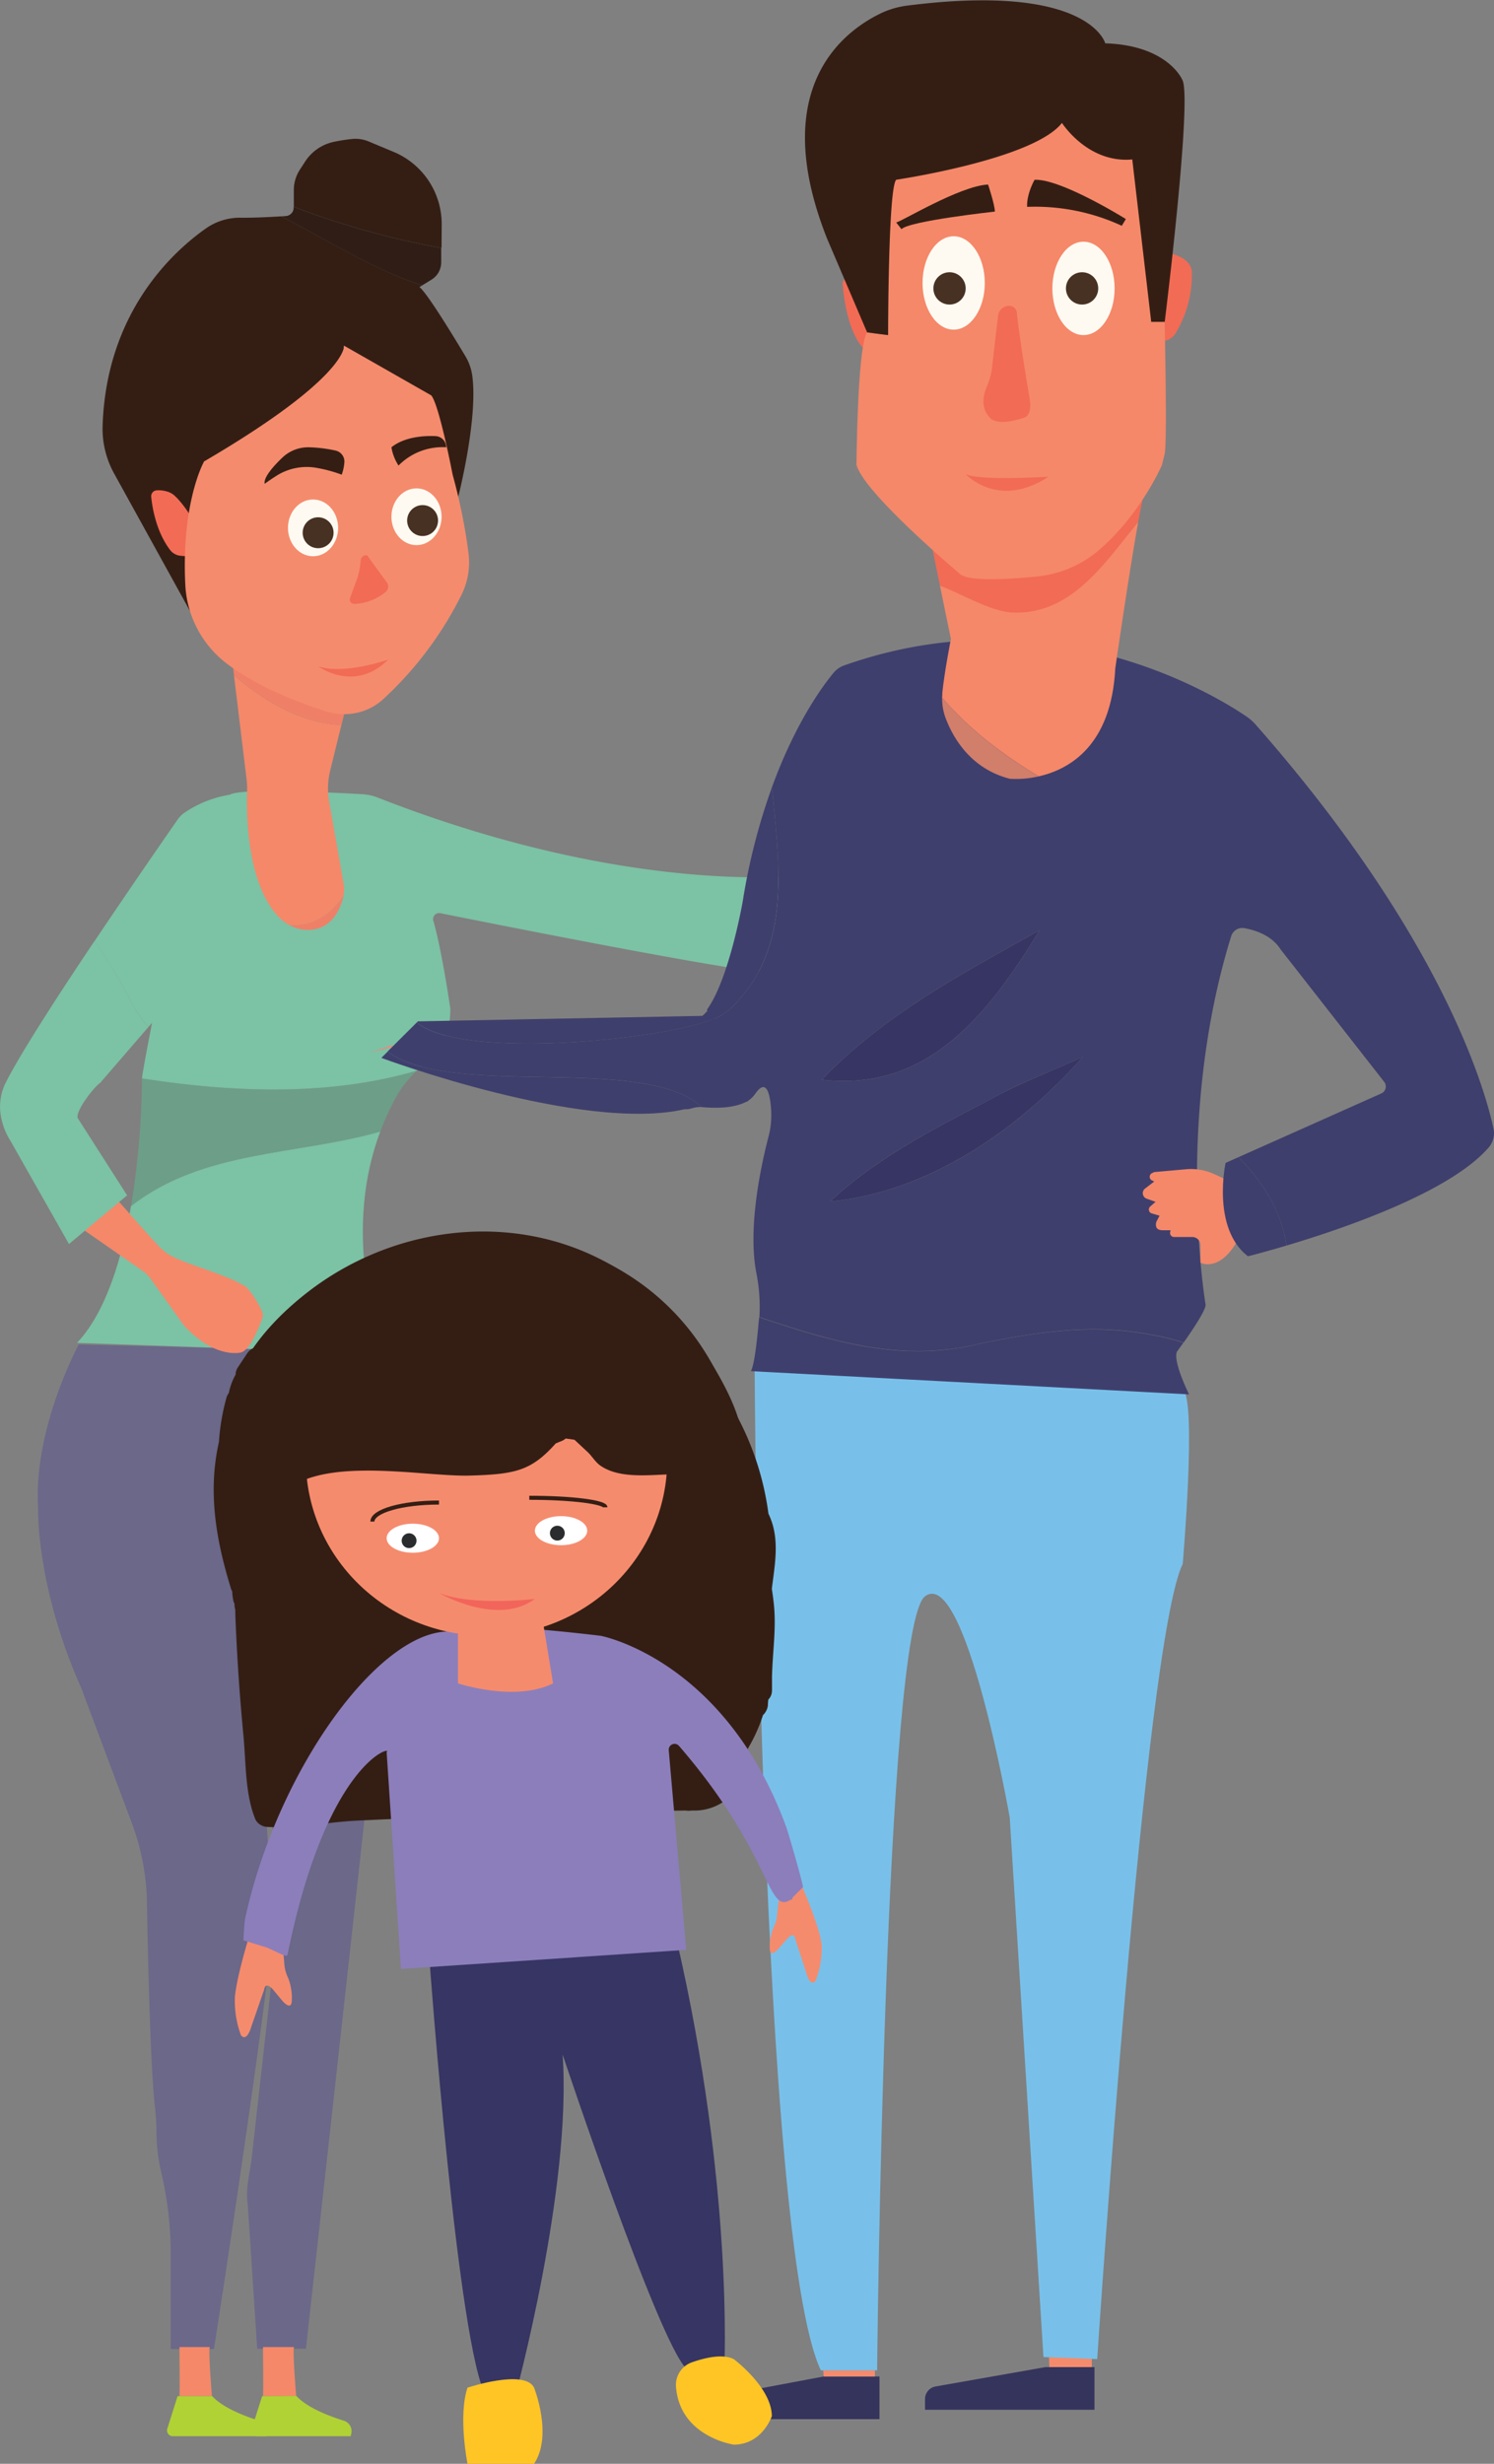 <svg xmlns="http://www.w3.org/2000/svg" viewBox="0 0 368.24 606.81"><rect x="0" y="0" width="368.24" height="606.81" fill="#808080" stroke="none"/><defs><style>.cls-1{fill:#f58869;}.cls-2{fill:#6b6889;}.cls-3{fill:#6d9e88;}.cls-4{fill:#7cc2a5;}.cls-5{fill:#ef8067;}.cls-6{fill:#341e14;}.cls-7{fill:#301e16;}.cls-8{fill:#f26b55;}.cls-9{fill:#f58b6d;}.cls-10{fill:#fffaf1;}.cls-11{fill:#473123;}.cls-12{fill:#b0d235;}.cls-13{fill:#35345c;}.cls-14{fill:#78c0e9;}.cls-15{fill:#363563;}.cls-16{fill:#3f3f6d;}.cls-17{fill:#e58d7f;}.cls-18{fill:#d17e6b;}.cls-19{fill:#8c7ebb;}.cls-20{fill:#ffc525;}.cls-21{fill:none;stroke:#341e14;stroke-miterlimit:10;}.cls-22{fill:#fff;}.cls-23{fill:#2a2c2d;}.cls-24{fill:#f2655a;}</style></defs><title>усиновлення</title><g id="Слой_2" data-name="Слой 2"><g id="Усиновлення"><g id="жінка"><path class="cls-1" d="M195.94,219.65c28.67,4.57,28.73,4.27,32.55,4.48a3.67,3.67,0,0,0,2.07-.51c1.85-1.09,6.12-3.57,7.63-4l1.45-.4a95.54,95.54,0,0,1,12.08-2.6,1.81,1.81,0,0,1,2,1.8h0a.63.63,0,0,1-.42.59L247.69,221l8.66-1a1.14,1.14,0,0,1,1.28,1.13h0a.74.74,0,0,1-.58.72l-12.42,2.69h10.48a.82.82,0,0,1,.76,1.12l0,.09a1.68,1.68,0,0,1-1.44,1.05l-11,.74s9.12,1,9.31,1.06,0,.26-.06.56a2,2,0,0,1-1.92,1.52c-2.4.06-7.12.3-8.46,1.36a34.1,34.1,0,0,1-9,2.65,4.73,4.73,0,0,1-.52,0c-3.45,0-40.71.06-41.19,0Z"/><path class="cls-2" d="M19.4,331.16S8.74,350.79,9.33,369.85c0,.73.06,1.45.06,2.18,0,4,.76,21.61,10.67,43.78L32.49,449a58.61,58.61,0,0,1,3.73,19.55c.25,14.5.86,40.67,2,50.69a56.42,56.42,0,0,1,.35,6.23,46.39,46.39,0,0,0,1.27,10,86.74,86.74,0,0,1,2.24,19.19v23.88H52.73S56,557.75,59.4,534.32c3.52-24,7.26-50.89,8-61.18a20.11,20.11,0,0,0,0-4c-1.26-6.27-5.32-82.64-7-95.75-.13-1,1.83-1.42,1.83-1.42l-1.06-.52c.83-.17-.83,1.09-.77,1.94.63,9.86,5.13,63.17,7.66,84.91a72.18,72.18,0,0,1,.25,17.5l-6.25,55.5c-.4,3.56-1.59,7.72-1,11.5l2.34,35.67h12s24-215.33,24-220.33-2.67-23.34-4-24.34S19.4,331.16,19.4,331.16Z"/><path class="cls-1" d="M44.23,578.06s.12,11.34,0,12.09h8s-1-12.09-.47-12.09Z"/><path class="cls-1" d="M64.83,578.06s.12,11.34,0,12.09H73s-1-12.09-.48-12.09Z"/><path class="cls-3" d="M97.67,270.13a26.63,26.63,0,0,1,5.11-6.45C81,270.05,57.24,269.06,35,265.6a204.57,204.57,0,0,1-2.7,31.48c17.8-13.9,40.73-12.46,61.44-18.37A65,65,0,0,1,97.67,270.13Z"/><path class="cls-4" d="M32.28,297.08c-2.19,12.76-6.15,26.09-13.3,33.66l76,2.66s-11.61-27-1.26-54.69C73,284.62,50.08,283.18,32.28,297.08Z"/><path class="cls-4" d="M93.09,196.43a12.33,12.33,0,0,0-3.71-.82c-6.87-.39-29.9-1.58-32.73.12a27.7,27.7,0,0,0-11.48,4.64A7.26,7.26,0,0,0,43.68,202c-2.39,3.44-11.25,16.18-20.38,29.8a123.4,123.4,0,0,1,8.35,13.64A36.52,36.52,0,0,0,36.53,253l.95-1.09s-.14.69-.34,1.77a20.9,20.9,0,0,0,4.51,3.73,20.9,20.9,0,0,1-4.51-3.73C36.45,257.2,35,264.87,35,265.6c22.26,3.46,46,4.45,67.8-1.92.78-.73,1.59-1.42,2.44-2.07,2.58-2,5.76-5.88,5.76-13.21,0,0-2.09-14.39-4.19-21.61a1.49,1.49,0,0,1,1.72-1.88c13.72,2.75,78.74,15.71,83.8,14.82,0,0,1-18.67,7.67-24.33C200,215.4,157.43,221.61,93.09,196.43Z"/><path class="cls-1" d="M84.16,178.51c-9.69-.34-19-5.72-26.5-12.25l3.11,25.6a22,22,0,0,1,.14,3.24c-.18,5.12-.15,22.1,7.56,30.5a10.93,10.93,0,0,0,2.73,2.17c6.13.49,10.21-2.61,13.48-7.26a7.91,7.91,0,0,0,0-2.91l-3.56-20.19a18.35,18.35,0,0,1,.25-7.56Z"/><path class="cls-5" d="M85,175.16s-25.5-11.5-28-14.5l.68,5.6c7.48,6.53,16.81,11.91,26.5,12.25Z"/><path class="cls-5" d="M71.2,227.77A9.46,9.46,0,0,0,76.64,229c3-.26,6.38-2,8-8.07,0-.14.05-.27.08-.41C81.41,225.16,77.33,228.26,71.2,227.77Z"/><path class="cls-6" d="M108.87,55.44A19.26,19.26,0,0,0,97,37.4l-6.16-2.57a8.28,8.28,0,0,0-4-.6A39.9,39.9,0,0,0,82,35a11.13,11.13,0,0,0-6.8,4.81l-1.3,2a9.18,9.18,0,0,0-1.48,5v4.13a202.67,202.67,0,0,0,36.41,10.14Z"/><path class="cls-7" d="M106.4,68.85a5,5,0,0,0,2.35-4.17l0-3.61A202.67,202.67,0,0,1,72.38,50.93v.22a2.06,2.06,0,0,1-1.93,2.06l-1.15.08c11.42,5.8,22.22,12.92,34.76,17Z"/><path class="cls-6" d="M116.4,92.49a12.74,12.74,0,0,0-1.7-4.78c-2.61-4.36-9.45-15.63-11.32-17l.68-.43c-12.54-4.1-23.34-11.22-34.76-17-2.72.17-6.76.38-10.06.34a14.57,14.57,0,0,0-8.56,2.69c-8.23,5.81-24.49,20.76-25.39,48.58a22.79,22.79,0,0,0,2.84,11.74l18.68,33.83L52,115.3s31.75-9.83,32.75-30.16c0,0,12.92,11.6,18.92,13.27,0,0,3.33-1,9,25C112.71,123.43,117.91,103.44,116.4,92.49Z"/><path class="cls-8" d="M48.9,130.51s-2.55-5.32-5.82-8.39a4.67,4.67,0,0,0-2-1.09,7.07,7.07,0,0,0-2.54-.26,1.46,1.46,0,0,0-1.27,1.59c.23,2.35,1.14,8.49,4.66,13.1a3.68,3.68,0,0,0,2.66,1.43l1.28.11Z"/><path class="cls-9" d="M84.81,85.14s1,7.75-34.5,28.5c0,0-5.61,9.81-4.64,30.32a26,26,0,0,0,10.4,19.61c5,3.74,12.63,7.86,24.08,11.56a15.52,15.52,0,0,0,4.78.76h0a14.14,14.14,0,0,0,9.55-3.71,88.54,88.54,0,0,0,19.29-25.72,18,18,0,0,0,1.69-10.35,139.77,139.77,0,0,0-3.9-19.22s-3.25-17-5.25-19.5Z"/><path class="cls-6" d="M65.23,119.16s1.34-1,3.09-2.09a13.91,13.91,0,0,1,9.82-1.82,34.56,34.56,0,0,1,6.09,1.66,11.88,11.88,0,0,0,.66-3.13,2.77,2.77,0,0,0-2.14-2.8,33.91,33.91,0,0,0-6.41-.81,9.23,9.23,0,0,0-6.72,2.51C67.47,114.73,64.93,117.55,65.23,119.16Z"/><path class="cls-6" d="M107.33,107.41c-2.91-.12-7.62.17-10.85,2.75a11.61,11.61,0,0,0,1.75,4.5,15.21,15.21,0,0,1,11.75-4.5h0A2.75,2.75,0,0,0,107.33,107.41Z"/><ellipse class="cls-10" cx="77.16" cy="130.01" rx="6.18" ry="6.99"/><ellipse class="cls-10" cx="102.66" cy="127.27" rx="6.18" ry="6.99"/><circle class="cls-11" cx="78.41" cy="131.21" r="3.81"/><circle class="cls-11" cx="104.16" cy="128.21" r="3.81"/><path class="cls-8" d="M90.48,136.76l4.89,6.7a1.72,1.72,0,0,1-.26,2.29,13,13,0,0,1-7.77,3,1.09,1.09,0,0,1-1.06-1.48l1.54-4.18A18.07,18.07,0,0,0,88.9,138h0a1.34,1.34,0,0,1,1.34-1.26Z"/><path class="cls-1" d="M28,294.45s7.51,8.62,11.21,12.54a12.06,12.06,0,0,0,3.71,2.69c4.64,2.2,13,4.32,17.53,7.13,1.12.71,4.78,6.27,4.33,7.51-1.11,3.1-3.24,8.31-5.45,8.8,0,0-6.07,1.59-13.52-6.16a10,10,0,0,1-.88-1.07l-7.84-11a7.59,7.59,0,0,0-1.82-1.8L19,301.78Z"/><path class="cls-4" d="M23.3,231.76c-9,13.38-18.18,27.6-21.79,34.69A13.19,13.19,0,0,0,.1,274.1a16.92,16.92,0,0,0,2.55,7L17,306.4l14.33-12-12.16-19c-.69-1.63,4-7.72,5.5-8.67L36.53,253a36.52,36.52,0,0,1-4.88-7.59A123.4,123.4,0,0,0,23.3,231.76Z"/><path class="cls-12" d="M43.77,590.15l-2.53,8a1.43,1.43,0,0,0,1.36,1.87H65.65l.14-.7A2.69,2.69,0,0,0,64,596.23c-3.26-1-9-3.12-11.69-6.08Z"/><path class="cls-12" d="M64.61,590.15l-2.54,8a1.44,1.44,0,0,0,1.37,1.87h23l.15-.7a2.7,2.7,0,0,0-1.84-3.13c-3.25-1-9-3.12-11.68-6.08Z"/><path class="cls-8" d="M78.41,164.11s9,6.67,17.28-1.67C95.69,162.44,84.89,166.28,78.41,164.11Z"/></g><g id="чоловік"><path class="cls-13" d="M216.77,585.31v10.5H175v-2.64a3.15,3.15,0,0,1,2.57-3.09L203,585.31Z"/><polygon class="cls-9" points="202.9 583.77 203.02 585.31 215.65 585.31 215.65 583.77 202.9 583.77"/><polygon class="cls-9" points="258.56 580.54 258.67 583.4 269.11 583.4 269.11 580.54 258.56 580.54"/><path class="cls-14" d="M186,337s1.19,214.79,16.32,246.79h13.87S218,400.65,228,393.15s20.88,54.5,20.88,54.5l8.31,132.87,13.25.5S282,404.65,291.52,385.15c0,0,3.5-40.5,0-43C291.52,342.15,190,334.31,186,337Z"/><path class="cls-15" d="M166.08,271.92l3,1.5a12.68,12.68,0,0,1-1.63-1.19C166.59,272.06,166.08,271.92,166.08,271.92Z"/><path class="cls-16" d="M241.58,330.92c-19.44,4.86-37-.67-54.49-6.49,0,.26,0,.53-.06.8-.43,5-1.11,11-1.95,12.47l108,5.72s-4-8-3-10.5c0,0,.67-.91,1.59-2.22a51.42,51.42,0,0,0-7.09-1.78C269.58,325.92,256.58,327.92,241.58,330.92Z"/><path class="cls-15" d="M204.58,295.92c24.28-2.42,45.93-17.3,62.32-35.6-6.36,2.92-13,5.46-19.32,8.6C232.58,276.92,217.58,283.92,204.58,295.92Z"/><path class="cls-15" d="M256.19,229.17c-19.11,10.62-38.34,20.82-53.61,36.75C228.9,269,243.83,249.35,256.19,229.17Z"/><path class="cls-16" d="M368.11,277.94c-2.09-9.74-12.69-47.31-58.6-99.46a12.27,12.27,0,0,0-2.26-2c-7.78-5.29-48.63-30.47-99.24-12.57a5.83,5.83,0,0,0-2.54,1.78c-2.61,3.14-9.37,12.22-15.18,28.14,1.8,19.82,4.86,39.53-9.71,54.09a15.85,15.85,0,0,1-5.08,3.3A181.26,181.26,0,0,1,184,271.37a6.85,6.85,0,0,0,2.13-1.95c2.88-4.16,3.71.3,3.94,4a20.93,20.93,0,0,1-.64,6.5c-1.61,6.14-5.26,22.13-3,33.62a42.51,42.51,0,0,1,.74,10.85c17.5,5.82,35,11.35,54.49,6.49,15-3,28-5,43-2a51.42,51.42,0,0,1,7.09,1.78c2.07-2.93,5.41-7.89,5.41-9.28,0,0-7.75-45.51,6.3-90.79a2.85,2.85,0,0,1,3.19-2c2.65.46,6.76,1.72,9,5.25l25.53,32.62a1.87,1.87,0,0,1-.72,2.85L305.26,285c5.87,5.88,10.7,13.46,11.84,21.77,14.23-4.23,40.37-13.18,49.84-24.17A5.37,5.37,0,0,0,368.11,277.94ZM256.19,229.17c3.61-5.89,7-11.82,10.39-17.25-3.39,5.43-6.78,11.36-10.39,17.25a314.75,314.75,0,0,0,28.39-17.25,314.75,314.75,0,0,1-28.39,17.25c-12.36,20.18-27.29,39.85-53.61,36.75C217.85,250,237.08,239.79,256.19,229.17Zm10.71,31.15c-16.39,18.3-38,33.18-62.32,35.6,13-12,28-19,43-27,6.28-3.14,13-5.68,19.32-8.6a149.6,149.6,0,0,0,10.68-13.4,149.6,149.6,0,0,1-10.68,13.4c7.82-3.6,15.17-7.78,20.68-14.4C282.07,252.54,274.72,256.72,266.9,260.32Z"/><path class="cls-16" d="M190.29,193.83a153.44,153.44,0,0,0-7.21,28.09s-3.33,19.23-8.84,26.75q.64,1.28,1.26,2.55a15.85,15.85,0,0,0,5.08-3.3C195.15,233.36,192.09,213.65,190.29,193.83Z"/><path class="cls-13" d="M269.77,583v10.5H228v-2.64a3.15,3.15,0,0,1,2.57-3.09l27.1-4.77Z"/><polyline class="cls-17" points="96.66 257.89 96.85 257.34 91.09 259.26"/><path class="cls-1" d="M303.15,290.92l-4.06-1.83a13.52,13.52,0,0,0-6.67-1.12l-7.93.7-.64.31a1,1,0,0,0,0,1.7l.64.32-2.26,1.73a1.44,1.44,0,0,0,.39,2.49l2.2.78-1.37,1.2a1,1,0,0,0,.36,1.63l2,.59-.81,1.52c-.31,1.42.21,2.06,1.66,2.06h1.86l-.11.51a1,1,0,0,0,.95,1.16h4.53a2,2,0,0,1,2,2V311s4.33,2.33,8.67-4.67Z"/><path class="cls-16" d="M305.26,285l-3.18,1.41s-3.5,16,5.5,23c0,0,3.8-.94,9.52-2.64C316,298.47,311.13,290.89,305.26,285Z"/><path class="cls-18" d="M232.22,171.81a13.38,13.38,0,0,0,.76,4.78c1.6,4.42,5.85,12.64,15.91,15.21a24.63,24.63,0,0,0,7.19-.6C247.24,186,238.82,179.53,232.22,171.81Z"/><path class="cls-1" d="M274.89,164.63s3.34-23.27,5.66-36.11c-8.65,10.74-17.34,21.1-31.88,20.34-5.66-.57-11.32-2.42-17-4.64l2.71,13.16s-1.61,8.16-2.12,13.28c0,.38,0,.77-.05,1.15,6.6,7.72,15,14.14,23.86,19.39C263.43,189.53,273.92,183.78,274.89,164.63Z"/><path class="cls-8" d="M280.55,128.52c.79-4.35,1.46-7.51,1.84-8.14l-15.68,15.31s-16.32,12.75-36.82-.2l1.79,8.73c5.67,2.22,11.87,6.07,17.53,6.64C263.75,151.62,271.9,139.26,280.55,128.52Z"/><path class="cls-8" d="M210.31,68.88l-.61-.31a1.4,1.4,0,0,0-2,1.36C208,74,209.2,82.15,213,86c0,0,3.53-8.17-.61-15.17A5,5,0,0,0,210.31,68.88Z"/><path class="cls-8" d="M288.4,62.39l-2.34,21.67h.08a4.22,4.22,0,0,0,3.63-2,27.89,27.89,0,0,0,4-15S294.06,63.73,288.4,62.39Z"/><path class="cls-1" d="M262.4,29.19s8.66,10,16.66,10c0,0,6,22,4.67,40h3.33s.67,30,0,32.67l-.66,2.67s-5.29,12.32-15.85,21.23A27.7,27.7,0,0,1,255.4,142c-7.11.71-17.3,1.31-19-.83,0,0-25.34-21.33-25.34-27.33v6s0-34,2.67-38l4.77.66,1.23-38.66S258.4,37.86,262.4,29.19Z"/><ellipse class="cls-10" cx="267.06" cy="71.03" rx="7.67" ry="11.5"/><ellipse class="cls-10" cx="235.06" cy="69.69" rx="7.67" ry="11.5"/><circle class="cls-11" cx="266.71" cy="71.03" r="3.98"/><circle class="cls-11" cx="234.04" cy="71.03" r="3.98"/><path class="cls-6" d="M220.88,54.78c1,0,15.66-9,22.66-9.33,0,0,1.67,5,1.67,6.66,0,0-21.33,2.34-23,4.34Z"/><path class="cls-6" d="M255,44.28s-2,3.5-1.83,6.67a50.85,50.85,0,0,1,23.33,4.66l1-1.66S261.54,44,255,44.28Z"/><path class="cls-8" d="M246,77.79l-1.5,12.83a16.27,16.27,0,0,1-1.25,4.55c-.86,2-1.66,5.3.78,7.74,0,0,1.5,2.25,8.25,0,0,0,2.25-.25,1.5-4.75,0,0-2.59-15.12-3.14-21.12a1.89,1.89,0,0,0-1.87-1.72h0A2.78,2.78,0,0,0,246,77.79Z"/><path class="cls-8" d="M238,116.76s8,8.81,20.45.65C258.41,117.41,241.41,118.51,238,116.76Z"/><path class="cls-6" d="M218.9,82.54s0-36.27,2-38.27c0,0,33.85-5,40.85-14,0,0,6.33,10,17.33,9l4.67,40h3.33s6.84-55.1,4.34-59.6c0,0-3.5-8.5-19-9,0,0-3.86-14.95-48.55-9.32A21.5,21.5,0,0,0,217.71,3c-8.76,4-29,17.73-13.81,55.87l9.83,23Z"/><path class="cls-16" d="M103,252.05a3,3,0,0,0-.22-.28L95.51,259c15.89,11.74,63,.44,77.5,13.67,3.78.35,8.4.25,11.47-1.6A178.55,178.55,0,0,0,176,250.93C162.38,256.24,114.52,260.94,103,252.05Z"/><path class="cls-16" d="M173.12,250.2,103,251.55l-.22.22a3,3,0,0,1,.22.28c11.55,8.89,59.41,4.19,73.07-1.12-.41-.86-.83-1.71-1.26-2.56A10.31,10.31,0,0,1,173.12,250.2Z"/><path class="cls-16" d="M94,260.55s49.74,18.5,74.88,12.61c1.16.24,2.1-.67,4.16-.48-14.5-13.23-61.61-1.93-77.5-13.67Z"/></g><g id="дівчинка"><path class="cls-9" d="M61.11,477.89s-2.78,9.16-3.2,13.83a24.18,24.18,0,0,0,1.48,9.55h0c1.5,1.8,2.55-2.12,2.55-2.12L65.12,490s.21-2.34,2.34.21l2.12,2.55s2.12,2.54,2.33.21A13.45,13.45,0,0,0,71,487.1a9.46,9.46,0,0,1-.91-3.23c-.08-1.19-.24-2.92-.55-5.22Z"/><path class="cls-9" d="M197.67,464.57s4.56,10.38,4.86,14.64a22,22,0,0,1-1.52,8.67h0c-1.39,1.61-2.28-2-2.28-2L196,477.53s-.15-2.13-2.13.16l-2,2.28s-2,2.28-2.13.15a12.38,12.38,0,0,1,.9-5.35,8.17,8.17,0,0,0,.89-2.93c.1-1.07.27-2.65.59-4.73Z"/><path class="cls-6" d="M190.76,395.3c-.14-1.35-.32-2.7-.52-4,.7-5.67,1.85-11.54-.2-17-.19-.53-.41-1-.64-1.53a70.28,70.28,0,0,0-9.06-26.36,76.09,76.09,0,0,0-5.73-12.06c-14-23.62-41.23-34-68.05-29.15-14.62,2.64-32.72,12-42.86,25.38l-1.17,1.42A3.41,3.41,0,0,0,61,333.21q-1.22,1.82-2.41,3.63a3,3,0,0,0-.51,1.7,15.27,15.27,0,0,0-1.68,4.53,3.51,3.51,0,0,0-.56,1.09,53.82,53.82,0,0,0-1.88,11c-2.79,12.32-.71,24.21,3,36.19a3,3,0,0,0,.29.63c0,.64.09,1.28.2,1.92A3.18,3.18,0,0,0,57.8,395v.26a3.74,3.74,0,0,0,.19,1.15c0,1.45.08,2.89.14,4.33q.59,13.36,1.87,26.69c.64,6.63.38,14.57,3,20.78a3.49,3.49,0,0,0,3,1.75c7.06.41,14.77-1.21,21.91-1.55q13.83-.66,27.67-1.16,26.73-1,53.48-1.33a3.44,3.44,0,0,0,1.28,0h.63c.08,0,.14,0,.22,0A12.66,12.66,0,0,0,183,437.92c1-2.32.94-4.9,1.36-7.31a39.16,39.16,0,0,0,3.7-8.2,3.83,3.83,0,0,0,1.21-2.45c0-.46.06-.9.1-1.36a3.22,3.22,0,0,0,.91-2.36v-3.05C190.38,407.21,191.36,401.29,190.76,395.3Z"/><path class="cls-15" d="M105.85,482.57s7,96.11,14.07,107.83h7S141,538.83,138.67,506c0,0,23.44,70.32,30.47,77.35h9.38s2.34-44.54-11.72-105.48Z"/><path class="cls-19" d="M114.73,402.57s-6.53-4.38,33.32.31c0,0,30.61,5.73,45.76,47.14.59,1.61,4.11,13.9,4.11,14.77l-2.63,2.62c0,.77.06.19-.61.59-5.64,3.37-4.48-11.6-27.32-38a1.44,1.44,0,0,0-2.53,1.05l4.31,49.19-70.32,4.69-3.52-53.4c1.75-1.72-14.74,2.14-24.41,49.81-.17.85-1.39,0-5-1.64L60,477.89c0-.74.26-4.61.41-5.33C69,433.06,97.48,396.1,114.73,402.57Z"/><path class="cls-20" d="M115.23,588.06s14.06-4.69,16.41,0c0,0,4.68,11.72,0,18.75H115.23S112.88,595.09,115.23,588.06Z"/><path class="cls-20" d="M170.59,581.8c3.14-1.1,7.52-2.15,10.27-.77,0,0,9.38,7,9.38,14.06,0,0-2.35,7-9.38,7,0,0-13.42-1.91-14.25-14.42A5.89,5.89,0,0,1,170.59,581.8Z"/><ellipse class="cls-9" cx="119.92" cy="359.51" rx="44.54" ry="43.37"/><path class="cls-9" d="M112.88,400.53V414.6s14.07,4.68,23.44,0L134,400.53Z"/><path class="cls-6" d="M175.11,335.3a67.74,67.74,0,0,0-27.58-25.4c-23.24-11.57-51.48-7.36-71.74,8.38-8.65,6.72-16.54,15.6-19.32,26.27a20.43,20.43,0,0,0-1,5.91c0,.18,0,.35-.05.54-.32,6.08-.65,22.44,8.73,22a3.51,3.51,0,0,0,3-1.74c7-14.06,35.8-7.47,48.68-7.84,11.17-.32,15.11-1.16,21.16-7.93a3.86,3.86,0,0,0,.67-.28l.58-.22a4,4,0,0,0,1.19-.69c.73.09,1.46.19,2.18.31.78.73,1.8,1.69,3.13,2.92s2,2.66,3.45,3.58c5,3.29,12.65,2,18.12,2,4.17-.06,10.08,1.07,13.68-1.5C187.57,356.17,178.58,341,175.11,335.3Z"/><path class="cls-21" d="M91.79,374.75c0-2.6,7.34-4.69,16.41-4.69"/><path class="cls-21" d="M149.22,371.23c0-1.3-8.39-2.34-18.76-2.34"/><ellipse class="cls-22" cx="101.75" cy="378.85" rx="6.45" ry="3.58"/><circle class="cls-23" cx="100.83" cy="379.46" r="1.83"/><ellipse class="cls-22" cx="138.29" cy="376.99" rx="6.45" ry="3.58"/><circle class="cls-23" cx="137.37" cy="377.6" r="1.83"/><path class="cls-24" d="M108.2,392.33s14.34,8.36,23.64,1.47C131.84,393.8,116.59,395.67,108.2,392.33Z"/></g></g></g></svg>
